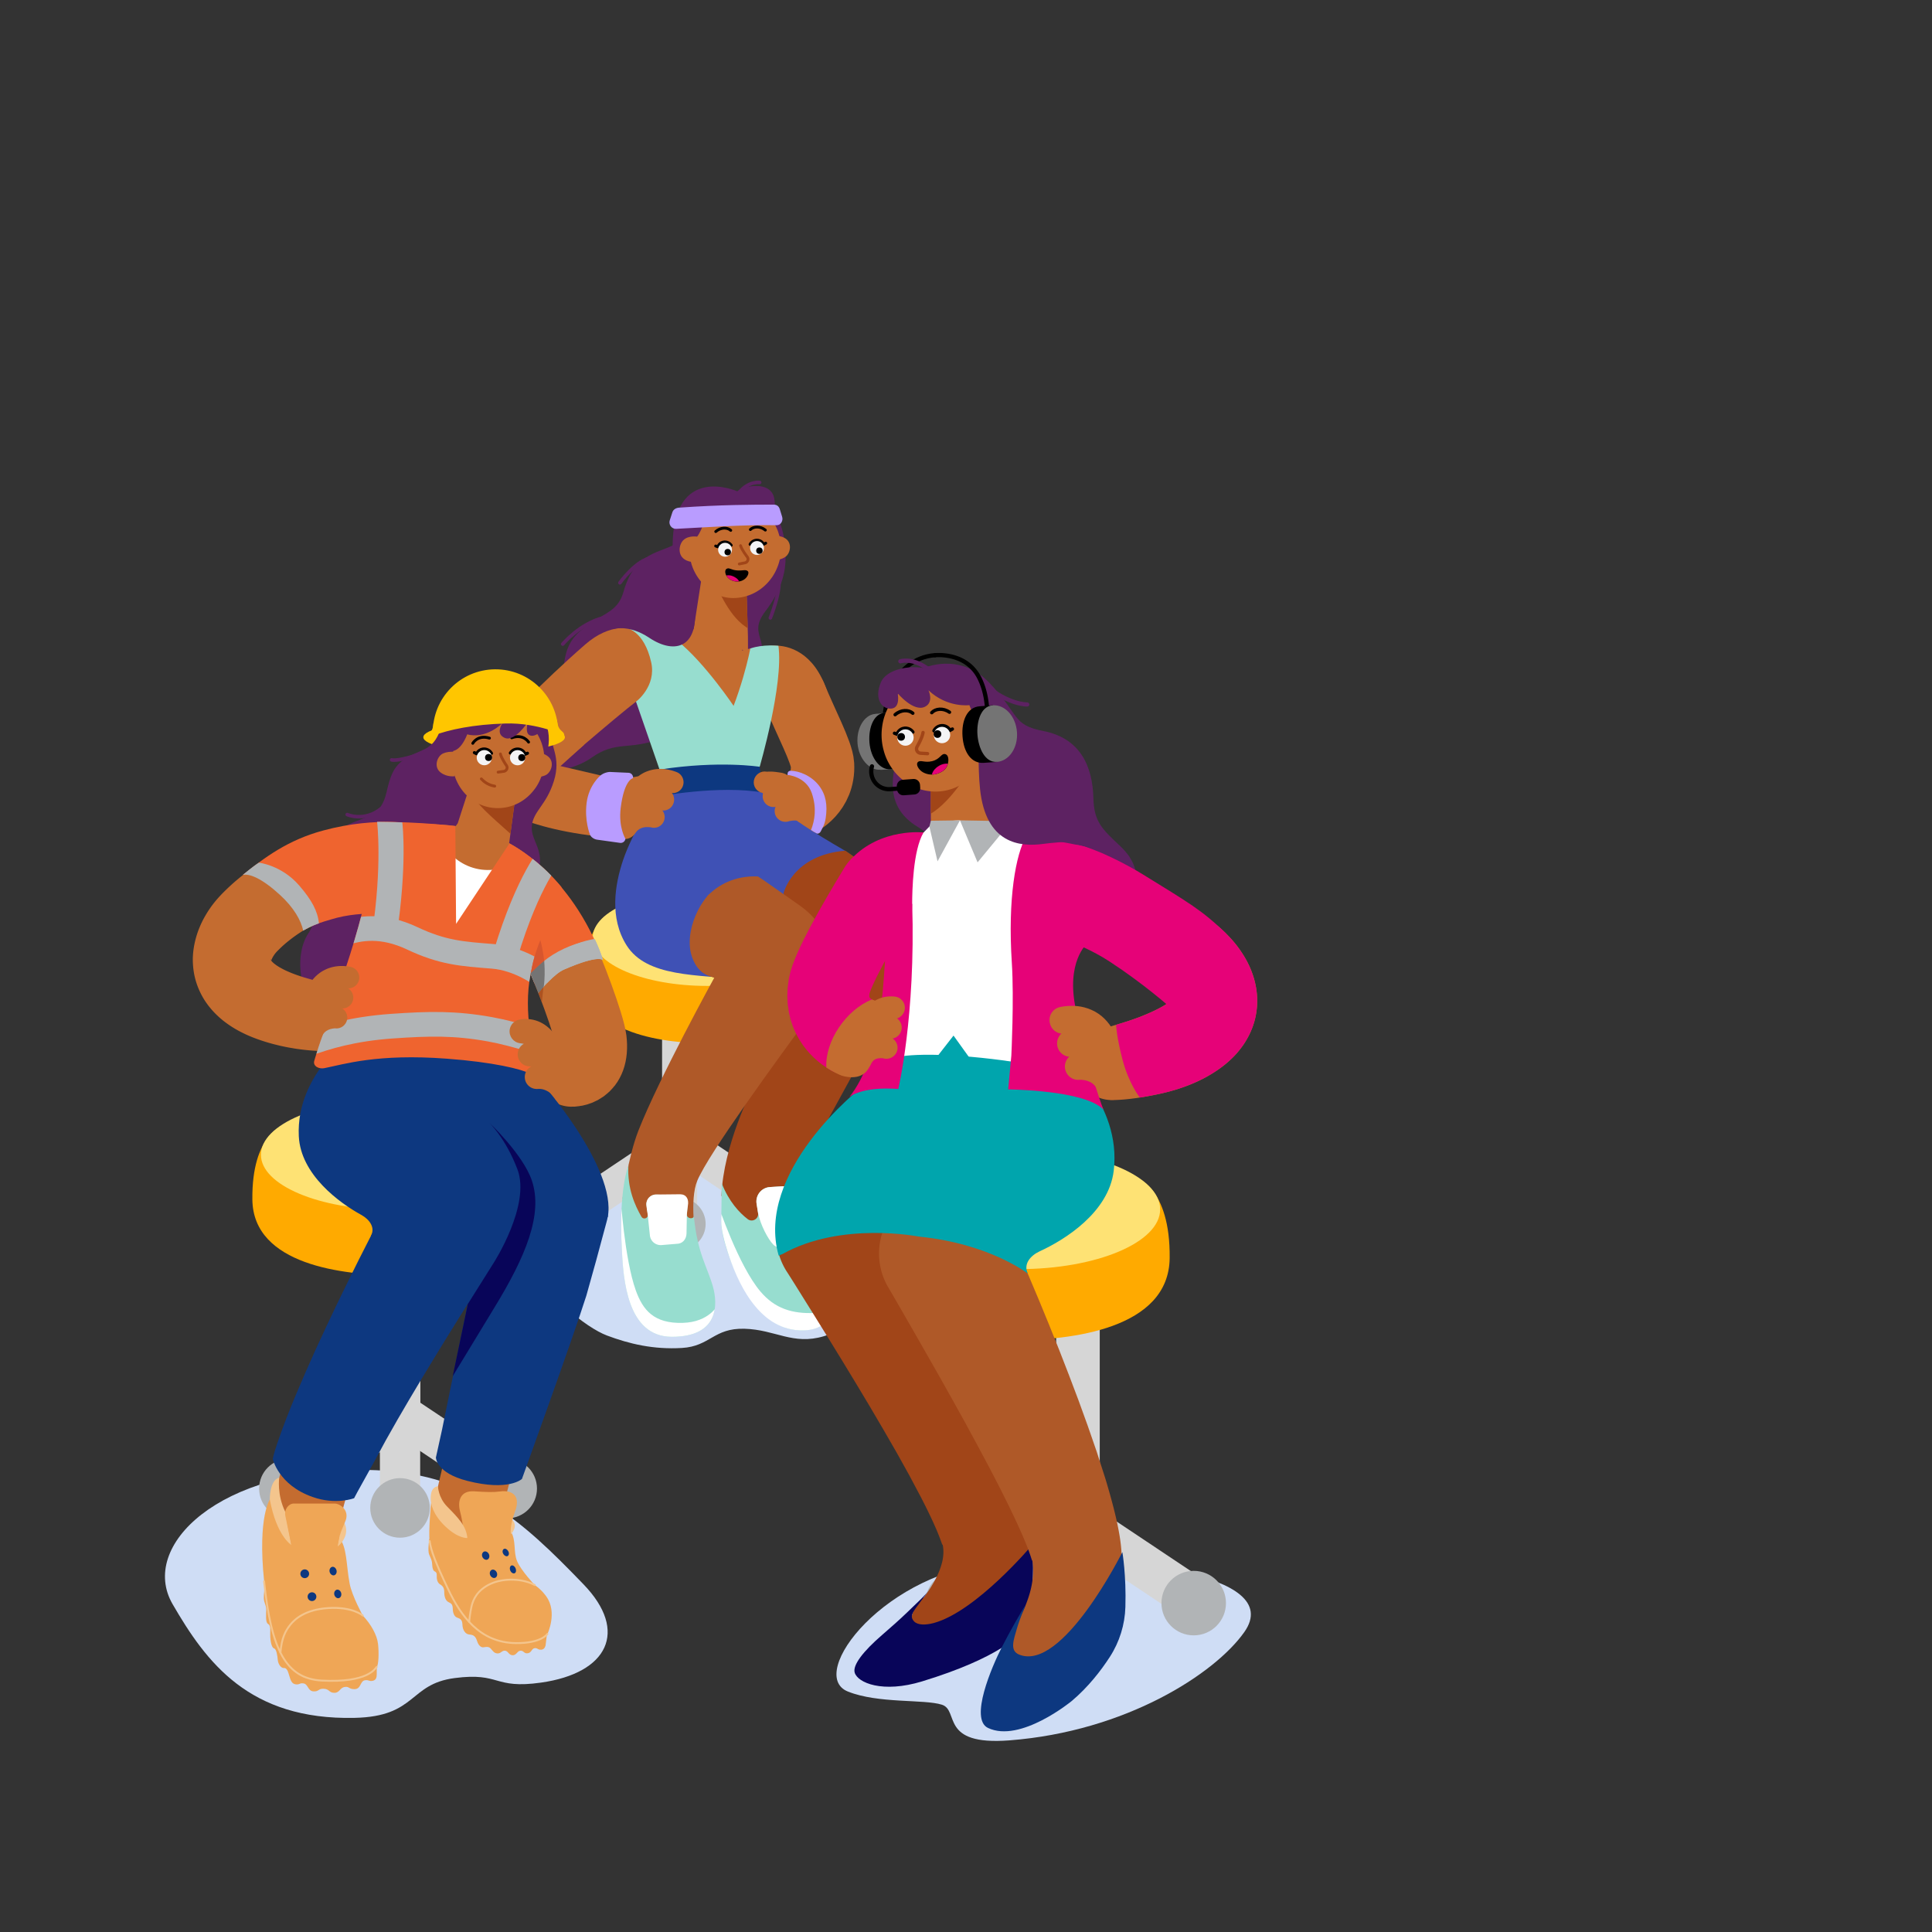 <svg xmlns="http://www.w3.org/2000/svg" xmlns:xlink="http://www.w3.org/1999/xlink" viewBox="0 0 3840 3840"><rect x="0" y="0" width="3840" height="3840" fill="#333333" stroke="none"/><style><![CDATA[.AG{fill:none}.AH{stroke-miterlimit:10}.AI{fill:#c46c30}.AJ{stroke-linecap:round}.AK{stroke-linejoin:round}.AL{fill:#5d2262}.AM{fill:#a14518}.AN{fill:#b1b4b6}.AO{stroke:#5d2262}.AP{fill:#e60278}.AQ{fill:#97ddcf}.AR{stroke:#000}.AS{fill:#0d3880}.AT{stroke:#a14518}.AU{fill:#efa656}.AV{clip-path:url(#M)}.AW{fill:#cfddf5}.AX{stroke:#d6d6d6}.AY{fill:#fee274}.AZ{stroke-width:7.044}.Aa{fill:#f4f4f5}.Ab{fill:#af5928}.Ac{fill:#ef642f}.Ad{fill:#f4c58d}.Ae{fill:#00a5ad}.Af{fill:#080559}.Ag{stroke-width:5.653}.Ah{stroke:#b1b4b6}.Ai{stroke-width:49.008}.Aj{fill:#747474}.Ak{stroke-width:5.635}.Al{stroke-width:3.734}.Am{stroke-width:7.066}.An{stroke-width:8.391}.Ao{stroke-width:6.657}]]></style><path d="M1206 2654.3c45.2 17 92.9 28.2 149.3 24.9s63-39.9 124.4-38.2 96.2 33.2 157.6 14.9 85.4-80.1 51.2-167c-34.5-87.5-65.8-182.1-314.6-173.8s-344.8 92.8-317.3 185.6c21 71.2 109.6 138.6 149.4 153.6z" class="AW"/><g class="AG AH AJ"><path d="M1580.1,1382.8c20.9,51.6,53.4,112.3,54.7,136.9c3.1,57.2-44.5,79.2-44.5,79.2l-16.6,5.9" stroke="#c46c30" stroke-width="126.051"/><g stroke-width="70.116" class="AK AX"><path d="M1183.1 2382.1l167.9-112.2v-629m170.4 741.2l-167.9-112.2"/><path d="M1350.6 2406.7v-142.4"/></g></g><g class="AN"><circle cx="1157.1" cy="2398.9" r="51.9"/><circle cx="1350.6" cy="2432.6" r="51.9"/><circle cx="1537.2" cy="2398.9" r="51.9"/></g><g fill="#fa0"><path d="M1594.3 1812.1s55.7 15.4 54.4 129.8-159.5 132.2-251 132.2v-196.4l196.6-65.6z"/><path d="M1217.7 1812.1s-55.7 15.4-54.4 129.8 159.5 132.2 251 132.2v-196.4l-196.6-65.6z"/></g><ellipse cx="1405.8" cy="1863.5" rx="227.7" ry="96.1" class="AY"/><g class="AM"><path d="M1495.2 2164s-57.8 112.6-61.2 212.7l66.2 129.7 65.8-6.4 6.9-74.6c13.9-66 37.9-130 67.6-190.6l73-133.3-103-126.5-115.3 189z"/><path d="M1701.3 2121.9s90.8-147.3 91.4-266.6c.7-119.3-182.9 30.9-182.9 30.9l23.7 168.7 13 50.3"/></g><path d="M1497.3 988.4s-51.1-20.4-105.4 29.7c-35.4 32.6-17.6 48.3-54.1 65.7-35.5 16.9-77.7 18.9-98.5 92.3-10.4 36.8-33.5 40.5-67.5 63.9-30.8 21.2-47.9 39.7-51.5 88.6-2.6 35.4-30.9 40.1-57.2 59.1-31.8 23-61.7 50.6-54.5 99.5 10.1 67.9 120.7 51.8 166.8 19 49.3-35.1 74-14 137.8-38.1 54.1-20.4 35.5-50.2 59.8-83.4 27.2-37.2 91.7-12.5 125.3-56.1 42.6-55.3-15.9-63.3 22.9-113.6 34.5-44.7 40.4-83 40.2-106.9-.3-29.6-4.4-103.7-64.1-119.7z" class="AL"/><path d="M1472.6 1433.5l-8.3-9.4 11-130.8s32.7-8.6 62.6-10 80.2 13.9 104.8 87.7c4 12-36.4 41.9-36.4 41.9" class="AI"/><path d="M1577.4 1965.2c-33.7-4.4-93.6-17.9-93.6-17.9-99.8-10.2-198.2-5-238.3-68.2-34.6-54.5-23.4-121.2-7.1-169.5 19.2-56.7 59.5-117.2 82.5-150.9 35.6-52 158.7-58.5 183.7-5.3 12.1 25.8 39.2 59.4 175 137.5 0 0 66.1 39 72.6 116.3l-174.8 158z" fill="#3f51b5"/><path d="M1435.7 1269.8l-75.7 3.1-95.8 121.8 56.8 164 183.7-5.3s6.3-35.2 18.1-115-44.4-137.8-44.4-137.8l-42.7-30.8z" class="AQ"/><path d="M1483.9 1177.8l2.7 87.3v.1l.1 34.6-40.8-29.7-74.9 11.5 6.2-21.4 20.3-131z" class="AI"/><defs><path id="A" d="M1484.2 1182.9l2.4 82.2v.1l.1 34.6-41-29.2-74.2 24.7 5.7-35.1 21.5-110.8z"/><path id="B" d="M972.3 3090.4c1.3 4.6-.9 9-4.6 9.7s-8.2-2.4-9.4-7c-1.2-4.5 1.2-8.8 4.8-9.5s7.9 2.3 9.2 6.8z"/></defs><clipPath id="C"><use xlink:href="#A"/></clipPath><path d="M1502.4 1178.3l-13.1 71.9c-39.6-20.8-62.1-80.1-71-97.8l84.1 25.9z" clip-path="url(#C)" class="AM"/><path d="M1534.7 1114.5l-3.9-48.3s14.2-4.7 28.6 3 12.6 26.4 4.3 35.3c-8.4 8.9-29 10-29 10z" class="AI"/><path d="M1429.7,1007.6c7.7-2.9,27-12.6,39.2-28.2c18.4-23.5,41-20.5,41-20.5" class="AG AH AJ AK AO AZ"/><path d="M1547.9 1119.5c-.1.4-.2.8-.4 1.1-.4 1.5-.9 3-1.5 4.4-.2.7-.5 1.4-.8 2-2.5 6.6-5.7 12.8-9.6 18.7-.7 1.1-1.4 2.1-2.2 3.1-1.5 2.1-3 4.1-4.6 6-16.3 19.5-39.8 32.2-66.5 33.7-31.2 1.7-53.6-12.6-71.7-36-3.9-5.1-7.4-10.6-10.3-16.5-1.4-2.7-2.6-5.5-3.7-8.4s-2.1-5.9-2.9-8.9a104.32 104.32 0 0 1-3.5-21.9v-.6c-2.3-53.8 31.9-99.7 83.8-102.5 29-1.6 55.5 10.6 73.7 31.1 7.4 8.3 13.3 18 17.6 28.7 0 .2.1.3.2.5.4 1.1.9 2.2 1.2 3.4 2.3 6.7 4 13.8 4.9 21.1a93.51 93.51 0 0 1 .6 7.6c.5 11.5-1 22.8-4.3 33.4z" class="AI"/><path d="M1396.6 1044.4s39.3 5.6 69.6-26c0 0-14.6 19.1 6.3 24 15.9 3.8 42.1-29.6 42.1-29.6s-11.4 22.9 4.1 24 24.5-21.9 20.2-45.9c-6.6-36.5-60.6-25.4-73.5-14.4 0 0-128.7-57.5-128.5 110.3 0 0 33.7-14.1 48.2-19.3.1.1 8.2-11.2 11.5-23.1z" class="AL"/><path d="M1537.9 1003c-39.5 0-104.9.1-188.2 6-6.1.4-11.5 3.6-13.3 9.2l-5.2 16c-2.7 8.3 3.6 17.3 12.7 16.9 45-2.2 135.5-8.6 199.7-7.2 8.3.2 13.4-9 11-16.6l-4.6-15c-1.9-5.9-5.7-9.3-12.1-9.3z" fill="#b99cff"/><g class="AG AH AJ AK Ak"><path d="M1482.4 1118.1c4.2-1.9 5.8-7.4 2.8-11.3 0 0-10.8-13.7-13.3-22.3m-2.5 36.4l11.4-2.3c.6-.1 1.1-.3 1.6-.5" class="AT"/><path d="M1452.4 1054.1c-6.8-6.1-19.9-6.3-29.8 2.4m68.8-4c6.5-6.4 19.6-7.2 29.8 1.1m-30.4 28.3c1.5-2.9 4-5.4 7.3-6.9 7.5-3.4 16.2-.4 19.6 6.8l4.2-2.2m-68.5 4.2c-1.8-2.7-4.6-4.9-8-6-7.8-2.5-16.2 1.6-18.6 9.1l-4.4-1.7" class="AR"/></g><g class="Aa"><circle cx="1441.1" cy="1092.7" r="13.8"/><circle cx="1504.6" cy="1089.2" r="13.8"/></g><circle cx="1509.4" cy="1094.5" r="6.4"/><circle cx="1446.4" cy="1097.4" r="6.4"/><path d="M1480.5 1150.7c-5.6 4.4-12.3 6.1-20.2 4.7-7.3-1.3-13.8-6-16.9-11.8-2.6-5-3.1-12 2-13.6 5.2-1.7 7.9 3 19.9 3.8 11.5.8 16.3-2.3 20.7 1.2 3.6 2.5.5 11-5.5 15.7z"/><path d="M1460.8 1147.3c-7.1-4.1-13.1-4.5-17.2-3.5 1.9 3.4 7 9.8 16.7 11.5 3 .5 5.8.6 8.6.2-1.1-2.9-3.5-5.5-8.1-8.2z" class="AP"/><g class="AI"><path d="M1286.4 1256.9c-29.8-12.3-74.4-18.6-123.3 24.1-92.5 80.8-155.6 150.3-155.6 150.3s-15.7 86.2 81.5 110.9c0 0 134.9-117.2 177.9-149.8 0 0 28.7-8.3 47.1-21.1"/><path d="M1009.2 1617.3s-67.3-23.9-73.6-65.6c-8.4-56.4 50.9-98 75.4-124 0 0 50.2 49.9 150.5 52.1l-152.3 137.5z"/><path d="M963.7 1591.5s73.4 60.1 255.1 73.5c51.6 3.8 49.7-122.1 49.7-122.1s-33 8.3-69.2-.4l-124.6-29-111 78z"/></g><path d="M1118.5 1280.2s34.1-40.9 80.6-52.2" class="AG AH AJ AK AO AZ"/><path d="M1390.1 1224.1s-11.5 57.7-63.9 47.9l146.4 161.5 18.6-144.7-16 4.4 1.3-30.8-86.4-38.3z" class="AI"/><path d="M1245 1248.4s35.1 4.3 49.3 68c10.7 47.9-30.2 78.3-30.2 78.3l220.1 98.3-24-87s-58.6-87.9-112.9-131.5c0 .1-77.2-28.6-102.3-26.1z" class="AQ"/><path d="M1349.5 1103.9s4.5 9.4 17.1 8.5c-4.5 24.6 8.6 52.6 13.1 85.6 12 88.9-37.4 104.4-89.5 69.5-39.2-26.2-70-17.7-70-17.7l129.3-145.9z" class="AL"/><path d="M1387.9 1067l-1.3 48.4s-13.1 5.2-26.5-4-10.7-28.9-2.1-37.6c11.2-11 29.9-6.8 29.9-6.8z" class="AI"/><path d="M1312 1529.4l-7.1 54.1s126-24 212.1-8l-7.1-51.5c0 .1-79.7-12.8-197.9 5.4z" class="AS"/><path d="M1427.4 1472.6l82.5 51.5s47.7-163.2 37.3-240.5c0 0-30.2-3.6-55.9 5.3 0 0-16.9 92.3-63.9 183.7z" class="AQ"/><path d="M1232.1 1158.4s33.6-47.3 63.8-49.4m235.2 119.2s19.3-47.4 17.1-74.3" class="AG AH AJ AK AO AZ"/><path d="M1557.2 1776s17.2-76.4 122.9-85.2l32.1 22.1 57.8 41.9c57.4 40.1 74.9 108.8 20.8 205.9l-83.4 150.5" class="AM"/><path d="M1500.6 1964.3s-27.7-4.8-87.7-23.1c-59.9-18.3-41.7-113.6-7-160s111 160 111 160l-16.3 23.1z" class="Ab"/><g class="AI"><path d="M1329.5 1575l.2.1h0l-.2-.1h-.5l-1.2-.2-2.6-.3c-1.8-.1-3.6-.1-5.3 0-3.4.2-6.6.8-9.2 1.9a20.17 20.17 0 0 0-3.6 1.8l-2.9 2.2c-1.7 1.6-3.2 3.6-4.6 5.9a26.91 26.91 0 1 1-46.3-27.5c.9-1.5 1.9-2.9 3-4.1l1.6-1.8c5.3-5.9 11.8-11.4 19.1-15.5 3.6-2.1 7.5-3.8 11.4-5.1 3.9-1.4 7.9-2.3 11.8-3 7.9-1.3 15.5-1.3 22.7-.4 3.6.5 7.2 1.1 10.6 2 1.7.4 3.5.9 5.2 1.5l2.7.9 1.4.5 1.9.7c11.1 4.2 16.7 16.7 12.5 27.9-4.1 11.2-16.6 16.8-27.7 12.6z"/><path d="M1310.8 1609.5l.2.1h0l-.2-.1h-.5l-1.2-.2-2.6-.3c-1.8-.1-3.6-.1-5.3 0-3.4.2-6.6.8-9.2 1.9a20.17 20.17 0 0 0-3.6 1.8l-2.9 2.2c-1.7 1.6-3.2 3.6-4.6 5.9a26.91 26.91 0 1 1-46.3-27.5c.9-1.5 1.9-2.9 3-4.1l1.6-1.8c5.3-5.9 11.8-11.4 19.1-15.5 3.6-2.1 7.5-3.8 11.4-5.1 3.9-1.4 7.9-2.3 11.8-3 7.9-1.3 15.5-1.3 22.7-.4 3.6.5 7.2 1.1 10.6 2 1.7.4 3.5.9 5.2 1.5l2.7.9 1.4.5 1.9.7c11.1 4.2 16.7 16.7 12.5 27.9-4.1 11.3-16.6 16.9-27.7 12.6z"/><path d="M1292.9 1644.2l.2.1h0l-.2-.1h-.4c-.3 0-.7-.1-1.1-.1l-2.5-.2c-1.7-.1-3.4-.1-5.1 0-3.3.2-6.4 1-9 2-1.3.5-2.5 1.2-3.7 1.8-1.1.7-2.2 1.5-3.2 2.3-2 1.7-3.7 3.8-5.4 6.3-7.7 11.7-23.3 14.9-35 7.3-11.7-7.7-14.9-23.3-7.3-35 .6-1 1.3-1.8 2-2.7l.9-1.1c5-5.7 10.9-10.9 17.6-15.1 3.4-2.1 6.9-3.9 10.6-5.4 3.6-1.5 7.4-2.6 11.1-3.5 7.5-1.7 15-2.2 22.2-1.7 3.6.2 7.1.7 10.6 1.4 1.8.3 3.5.7 5.3 1.2.9.2 1.8.5 2.7.8l1.4.5 2 .7c11.2 3.8 17.2 16 13.4 27.2s-15.9 17.1-27.1 13.3z"/><path d="M1265.9 1546.6s-12 7.1-15.5 20.1c-1.7 6.4-4.9 12.4-9.4 17.3-4.1 4.5-8.5 11.1-9.7 20.1-1 7.4-3.7 14.5-8.3 20.4-5.8 7.6-11 20.7-2.2 39.6l45.1-117.5zm260.9 17.2c.3-.2.4-.3.5-.4l.3-.3.5-.5 1-.8 1.8-1.6 3.6-2.9c2.4-1.9 5-3.6 7.6-5.2l7.9-4.8c14.7-9 33.9-4.3 42.9 10.4s4.3 33.9-10.4 42.9c-8.1 4.9-17.7 5.7-26.1 3-1.4-.5-3-.9-4.5-1.2-.8-.2-1.5-.3-2.3-.4-.4-.1-.7-.1-1.1-.2-.2 0-.3-.1-.5-.1-.1 0-.1 0-.2-.1 0 0-.1 0 0-.1 0 0-.1 0 .2-.2-10.4 5.9-23.6 2.2-29.4-8.1-5.9-10.3-2.2-23.5 8.2-29.4z"/><path d="M1523.5 1533.7h.6.4.7 1.3l2.4-.1h4.6c3.1.1 6.1.4 9.2.8l9.1 1.3c17.1 2.3 29 18.1 26.7 35.1-2.3 17.1-18.1 29-35.1 26.7-9.4-1.3-17.3-6.8-22.1-14.2-.8-1.3-1.8-2.6-2.8-3.8l-1.5-1.8c-.3-.3-.5-.6-.7-.8-.1-.1-.2-.3-.3-.4 0-.1-.1-.1-.1-.2v-.1c.1 0 0-.1.2 0-11.8-2-19.7-13.1-17.7-24.9 2.2-11.7 13.4-19.6 25.1-17.6z"/><path d="M1553.5 1591.9l3.2-1.4 2.8-1.1 5.7-2c3.9-1.2 7.9-2.3 12.3-3s9.2-1.2 14.8-.9c1.4.1 2.9.3 4.4.5 1.5.3 3.1.5 4.7 1 3.3.9 6.8 2.2 10.3 4.2 11.8 7.4 15.4 22.9 8 34.7s-22.9 15.4-34.7 8c1.7.7 2.2.1 1.3-.2-.7-.4-2.4-.8-4.3-.9-2-.1-4.2 0-6.6.2-1.2.1-2.4.3-3.6.5l-1.8.3-.8.2-.4.1c-.1 0-.3.1-.1 0-11.1 4.2-23.5-1.4-27.7-12.4-4.1-11.2 1.4-23.6 12.5-27.8z"/></g><path d="M1565.1 1540.2s36.9 2.7 48.4 36.2c10.2 30.1 5.8 54.4-1.5 73.3l10.1 6.4c3.1 2 7.5.4 9.8-4.8 2.8-6.1 7.3-11.8 9.3-25.6 3.7-25.1.5-46-13.2-64-15.4-20.2-40.3-29.7-56.8-29.7-2.5 0-4.7 1.4-5.5 3.8l-.6 4.4zm-392.7 118s-11-27.1-6.4-62.7c4.6-35.7 27.5-54.1 27.5-54.1 5.4-4.9 15.4-7.7 20.7-7l35.8 1.6c5.2.7 8.9 5.4 8.2 10.7 0 0-17.4 2-24.5 58.9-4.8 39.1 9.4 61.5 9.4 61.5-.7 5.2-5.4 8.9-10.7 8.2l-45.8-6.4c-5.2-.7-12.4-4.8-14.2-10.7z" fill="#b99cff"/><path d="M1555.6 2357.8l-25.4 1.6c-17.2 1.1-29.5 17.1-26.3 34l2.8 17.5c1.8 11.5-11.4 19.3-20.6 12.2-16.4-12.6-37.3-34.7-51.6-71.2l-.9 74.3c-.3 18.4 4.5 36.9 10 54.4 17.8 56 62.9 160.5 145.3 163.5 81.3 3 71.9-72.9 55.7-105.3-20.1-40.3-50.7-74.8-55.4-109.7-2.3-16.8-3.1-31.5-3.2-43.2-.1-16.3-14-29.2-30.4-28.1z" class="AQ"/><defs><path id="D" d="M1555.6 2357.8l-25.4 1.6c-17.2 1.1-29.5 17.1-26.3 34l3.3 17.3c1.7 8.7-8.3 14.9-15.4 9.6-16.8-12.6-40.8-36.4-56.8-76.9l-1.5 82.9c-.3 18.4 7.1 44.2 12.7 61.7 17.8 56 58.8 152.3 142.6 156.2 81.3 3.7 71.9-72.9 55.7-105.3-20.1-40.3-50.7-74.8-55.4-109.7-2.3-16.8-3.1-31.5-3.2-43.2 0-16.4-13.9-29.3-30.3-28.2z"/></defs><clipPath id="E"><use xlink:href="#D"/></clipPath><g fill="#fff"><path d="M1677.7 2580s-15.3 27.5-56.6 29.6c-47.6 2.3-81.4-9.4-109.5-42.4-43.8-51.3-84.4-172.7-84.4-172.7l-22 49.3 55.9 171 141.9 98.5 146.5-56.5-71.8-76.8z" clip-path="url(#E)"/><path d="M1598.1 2474.9c-2.3-16.8-11.9-77.2-12-88.9-.2-16.4-14.1-29.3-30.5-28.2l-25.4 1.6c-17.2 1.1-29.5 17.1-26.3 34l2.8 17.5c4.6 23 19.4 51.8 30.4 63 12.2 12.5 50.2 7.1 50.2 7.1"/></g><path d="M1419.6 1943.4S1310 2142.6 1269 2246.9c-21.2 54-31.5 135.1-31.5 135.1l53.9 102.3 91.7-20.7s-13.3-78.6 2.9-117.1c23-54.5 152.8-232 238.5-349.2 40.9-55.9 34.3-133.4-15.5-181.6h0c-2.3-2.2-4.7-4.3-7.1-6.4l-3.7-3-.9-.7-.8-.6-1.6-1.2-1.6-1.2-1-.8-2-1.5-4.1-2.9-66.2-46.4-.1-.1-13.5-8.9c-46-2-79 17.3-97.8 36.5-29.9 30.6-61 111.8-12.6 154" class="Ab"/><path d="M1235.9 2483.2c3.2 58.4 10.1 173.7 99.4 173.8 94.3.1 91.5-65.5 81.6-100.1-11.5-40.2-30.3-64.8-37.7-138.5h0c-4 5.8-14.6 2.5-14-4.5l1.4-16.4c.9-11.8-2.7-21.5-14.5-21.7l-47.9-1.5c-11.5-.2-20.5 9.7-19.3 21.1.6 5.5 1.6 11.8 2.8 18.3 1.3 7.6-8.9 11.3-12.8 4.6-12.3-21.3-28.7-56.2-25.8-102.2 0 .1-19.8 47.1-13.2 167.1z" class="AQ"/><defs><path id="F" d="M1235.9 2483.2c3 58.4 10.1 173.7 99.4 173.8 94.3.1 91.5-65.5 81.6-100.1-11.5-40.2-30.3-64.8-37.7-138.5h-.8c-4 5.8-13.9 2.5-13.3-4.5l1.4-16.4c.9-11.8-2.7-21.5-14.5-21.7l-47.9-1.5c-11.5-.2-20.5 9.7-19.3 21.1.6 5.5 1.6 11.8 2.8 18.3 1.3 7.6-8.9 11.3-12.8 4.6-12.3-21.3-31.7-56.7-25.2-104.2.1.1-20.2 43.2-13.7 169.1z"/></defs><clipPath id="G"><use xlink:href="#F"/></clipPath><g fill="#fff"><path d="M1233.3 2376.7s7.7 125.2 30.5 188.4c14.1 38.9 36.1 65.9 93.3 64.2 52.8-1.5 69.1-35.2 69.1-35.2l1 68.9-169.9 39.8-92.3-91.8 40.4-245.2 27.9 10.9z" clip-path="url(#G)"/><path d="M1365.2 2413.8c.5-5.9 1.1-12.5 2-17.4 2.5-13.3-3.3-22.5-15.1-22.7l-47.9.5c-11.5-.2-20.7 9.7-19.5 21.1.6 5.5 1.4 11.8 2.6 18.3l4.6 43.5c1.9 10.3 10.9 17.7 21.4 17.7l31.5-2.6c11.6 0 19.2-8.6 19.7-20.2l.7-38.2z"/></g><path d="M729.6 2921.6c-293.8-5-453.5 151.2-386.6 266.7s151.9 230.7 361.7 226.1c124.2-2.7 107.3-67.1 198.9-79.1s76.6 22.5 171.8 9c132.3-18.7 174.8-101.7 84.4-195.3-124.5-129.1-227-224-430.2-227.4z" class="AW"/><path d="M1096.3 1457.7c-3.5 25.4 19.6 46.2 4.6 94.6-15 48.5-41.5 60-43.9 90-2.3 30 27.7 47.3 11.5 94.6s-115.4-9.2-115.4-9.2l12.7-187 26.5-88.9" class="AL"/><ellipse cx="982.1" cy="1465.3" rx="140.7" ry="28.8" fill="#ffc600"/><path d="M1003.6 1381.6s-40.3-29.7-88.1 2.6-26.5 85.7-75.3 106.6-60 30.9-71.7 82.8-39.8 46.7-81.5 67.9-63.6 40.2-71.1 92.3 26.5 76.2-3.4 121.9c-29.9 45.6-15.5 135.9 28.7 149.8 69.2 21.7 97.2-11.5 128.6-61.3s74.9-39.8 103.8-57.2 37.9-34 50.9-80.3c12.9-46.2-12.7-72.2 7.4-82.9 20.2-10.6 62.8-45.9 62.4-100.3-.3-40.2 37.9-45.9 55.4-64.7 65.6-70.1 33.2-125 33.2-125s-10.2-47-79.3-52.2z" class="AL"/><path d="M725.3 1803.6h.4 0-.1l-.4.1-1.2.2-2.9.5-6.5 1.3c-4.4.9-9.1 2-13.7 3.1-9.2 2.3-18.5 5-27.7 8.1-9.1 3.1-18.2 6.5-27 10.2-8.8 3.8-17.4 7.9-25.7 12.3a296.47 296.47 0 0 0-46.4 30.3c-7.1 5.6-13.8 11.6-20.1 17.9l-2.4 2.4-.7.7-.6.6c-.8.8-1.6 1.8-2.4 2.7-1.6 1.9-3 3.9-4.2 5.8s-2.2 3.7-2.9 5.2-1.1 2.7-1.3 3.4-.3.9-.4.7-.3-.8-.5-1.4c-.3-.6-.7-1-.8-1s-.1.5.5 1.5a25.06 25.06 0 0 0 3.2 3.9c1.6 1.6 3.7 3.4 6.2 5.2 5 3.8 11.8 7.6 19.4 11.3 7.7 3.6 16.3 7.1 25.4 10.2l6.9 2.3c2.3.8 4.7 1.5 7.1 2.2l7.3 2.1 7.4 2.1 30.6 8 1.5.4c36.2 9.3 57.9 46.2 48.6 82.4-8.1 31.5-37.2 52-68.4 50.6-13-.6-26.1-1.8-39.3-3.6-3.3-.4-6.6-.9-10-1.5l-10-1.7c-3.4-.6-6.7-1.3-10.1-2s-6.8-1.4-10.2-2.3c-13.7-3.2-27.6-7.2-41.8-12.3l-5.4-2-2.7-1-2.7-1.1-5.4-2.2-5.5-2.4c-7.3-3.4-14.8-7.1-22.3-11.5s-15.1-9.4-22.7-15.3-15.1-12.7-22.4-20.7c-7.2-8-14.1-17-20-27.3a152.93 152.93 0 0 1-14.2-33.7c-3.4-12-5.1-24.4-5.5-36.4-.4-12.1.9-23.7 3-34.6 2.2-10.9 5.2-21.1 8.9-30.5 3.7-9.5 8-18.3 12.8-26.6s10-16.1 15.7-23.5c2.9-3.7 5.8-7.3 9-10.9l2.4-2.7 2.4-2.6 3.8-4c10.3-10.5 21.1-20.5 32.3-29.8s22.9-18 34.9-25.9c12-8 24.3-15.3 36.8-22.1 12.5-6.7 25.3-12.8 38.2-18.4 12.9-5.5 26-10.5 39.3-14.9s26.7-8.2 40.5-11.5c6.9-1.6 13.8-3.1 21-4.5 3.6-.7 7.2-1.3 11-1.9l5.8-.9 3.1-.4 1.8-.2 2.5-.3c43.6-4.6 82.7 26.9 87.4 70.6 4.6 43.5-27 82.6-70.6 87.3z" class="AI"/><path d="M830.4 1639.2s-77.9-18.2-188.1 11.5c-70.6 19-116.4 53.8-159.8 88.3 16.4-8.4 49.4-3.7 82.3 28.9 29.1 28.7 40.6 80.4 40.6 80.4 23.7-13.1 30.7-14.1 51.6-20.6 68.2-21.3 139.5-7.5 139.5-7.5l103.6-166.5-69.7-14.5z" class="Ac"/><path d="M602.7 1849.8c-4.5-20.5-18.4-45.5-46-70.9-36.1-33.2-61.2-43.1-74.2-39.9 0 0 19.9-16.8 32-24.4 0 0 45.2 4.9 80.1 45.3 24.9 28.8 36.9 50.9 39.3 75.5 0-.1-16.2 5.2-31.2 14.4z" class="AN"/><g class="AG AH AJ"><path d="M1105.3,1876c27.3,56.4,65.9,162.8,69.2,190.4c7.7,64.1-38.1,62.3-38.1,62.3" stroke="#c46c30" stroke-width="142"/><g stroke-width="80.055" class="AK AX"><path d="M603.8 2939.4l191.7-128.1v-383M990 2939.4l-191.7-128.1"/><path d="M795.1 2967.5v-162.6"/></g></g><g class="AN"><circle cx="574.2" cy="2958.6" r="59.2"/><circle cx="795.1" cy="2997.1" r="59.2"/><circle cx="1008.1" cy="2958.6" r="59.2"/></g><g fill="#fa0"><path d="M992.2 2236.5s63.4 17.5 62 147.7-181.5 150.4-285.6 150.4v-223.5l223.6-74.6z"/><path d="M563.6 2236.5s-63.4 17.5-62 147.7 181.5 150.4 285.6 150.4v-223.5l-223.6-74.6z"/></g><ellipse cx="777.7" cy="2295.1" rx="259.1" ry="109.4" class="AY"/><path d="M888.9 2875.5L861 2995l74.9 82.1 51.9-36.9 40.6-152.8zm-212.8 146.9s10.9-57.7 38.6-116.9l-149.5 2.5s-20.1 36.7-25.6 135.2 136.5-20.8 136.5-20.8z" class="AI"/><g class="AU"><path d="M853.3 3058.4s-2.8 17.4-1.3 27.6c1 6.8 6.6 12.2 7 23.4.3 8.9 2.5 12.9 5.1 13.9 2.3 1 4.4 3 4 8.8-.5 5.8 1.2 13.5 6.1 16.6 4.1 2.6 8.9 5.7 8.8 15.7-.1 9.4 2.7 15.9 6.8 18.9 4.6 3.4 9.9 2.6 10.1 14.1.1 8.3 2.9 15 7.7 17.3 4.7 2.3 11.2 2.4 11.5 14.1s6.3 19.3 13.6 19.9c7.2.6 12.2 2.3 15.5 12.9 3.1 9.8 8.2 12.4 11.4 12.6s10.6-3.2 15.6 2.3c4.9 5.5 7 9.5 13.7 9.8s8.5-6 14.9-5.4c6.4.5 6.9 8.4 14.7 9 7.8.5 9.4-8.2 15.3-8.9 7-.9 7.2 5.4 13.9 5.1 9.3-.5 8.4-9.3 14.7-10.2s5.9 3.4 13.4 3c7.3-.4 8.6-8.7 8.6-8.7l2.5-21-233.6-190.8z"/><path d="M856.8 2986.9s-5.5 57.1-2.9 76.1 12.2 44.1 37.2 96.5 62.6 105.6 134 106.4c51.2.6 63-18.3 63-18.3s20.5-42.7-2.2-74.4c0 0-8.5-12.9-23-22.7 0 0-27.6-29.2-35.2-47.7s-1.5-40.2-12-58.4l-100.8-4.1-58.1-53.4z"/></g><g class="AS"><use xlink:href="#B"/><use xlink:href="#B" x="15.5" y="36.2"/><path d="M1011.2 3085.5c1.1 4-.7 7.5-3.8 7.7-3.2.2-7.3-3.3-8.3-7.7-.9-4.3 1.5-7.5 4.7-7.3 2.9.2 6.3 3.4 7.4 7.3zm13.2 30.8c2 3.9 1.6 8.6-.9 10.3-2.6 1.8-7-.1-9.1-4.6-2-4.3-.9-9 1.8-10.3 2.5-1.2 6.2.7 8.2 4.6z"/></g><path d="M1015.4 3049.4s15.5-15.1 2.9-28.6l-7.8 16 4.9 12.6z" class="Ad"/><path d="M922.3 3054.4s-1.5-26.2-7.7-49.5 1.7-42.4 27.5-40.8 38.3 2.2 52.5.2c18.8-2.6 42.1 4.6 29.1 39.9-11.6 31.3-8.2 45.2-8.2 45.2s-27.2 33.8-93.2 5z" class="AU"/><path d="M928.9 3056.9s-17.9 1.9-44.4-23.6c-23.2-22.4-29.3-43.7-28.5-57.6s5.1-20 14.5-21.8c0 0 .2 22.3 18.6 40.9 21.2 21.5 37.7 38.2 39.8 62.1z" class="Ad"/><g stroke="#f4c58d" class="AG AH AJ Al"><path d="M1062.9 3150.4c-23.2-12.8-60.7-14.7-87.6-2.5-26.8 12.3-35.1 31.6-38.2 45.2s-4.6 30.5-4.6 30.5"/><path d="M853.9 3062.9c2.5 18.9 12.2 44.1 37.2 96.5s62.6 105.6 134 106.4c51.2.6 63-18.3 63-18.3"/></g><g class="AU"><path d="M748.8 3313v14.5c0 5.9-1 11.7-7.8 13.2-7.7 1.7-7.6-2.4-15.9-1-9.7 1.7-7.2 17.6-20.6 17.6-11.7 0-9.8-5.6-19-4.4-10.3 1.4-9.9 11.7-21 11.7s-9.2-7.8-21.8-8.1c-10.4-.2-8.9 6.1-20 5.2s-10-14.4-19.5-15.8c-8.1-1.2-6.8 2.6-14.9 1.9s-10.5-7.3-13.5-17.6c-2.2-7.5-4.5-15.7-10.9-14.9-4.6.6-11-7.1-11.8-16s-2.5-21.4-7.4-23c-6.6-2.2-8-22.5-7.6-30.8s.3-15.4-4.5-18c-5.2-2.8-3.6-19-3.4-27.2.3-9.8-4.4-13.8-4.8-23.4s2.1-18.3.8-31"/><path d="M537.4 2978.2s-26 34.7-12.4 164.8c14.2 136.5 43.6 193.5 114.9 197.3 90.2 4.7 105.5-23.2 109-27.2s4.5-27.3 2.5-45.4c-2-18.2-14.1-39.4-30.3-56.6 0 0-21.4-38.9-26.1-63.3-7.3-38.1-4.7-73-21.4-92.2l-78.7 3.8-57.5-81.2z"/></g><path d="M579 3070.6s-29-16.8-42.8-90.4c0 0-.4-38.8 18.8-43.2 0 0-5 33.5 12 67.9l12 65.7zm92.3 3s28.7-21.2 11-51.2c0 0-3.5 10.6-6.7 25.6s-4.3 25.6-4.3 25.6z" class="Ad"/><g class="AS"><circle cx="605.7" cy="3128" r="8.7"/><circle cx="620.1" cy="3173.5" r="8.7"/><path d="M669.1 3122.5c.5 4.8-2.6 8.7-6.3 8.7s-7.6-3.9-7.9-8.7c-.3-4.7 2.9-8.4 6.5-8.4s7.2 3.7 7.7 8.4zm9.3 45.4c.5 4.8-2.6 8.7-6.3 8.7s-7.6-3.9-7.9-8.7c-.3-4.7 2.9-8.4 6.5-8.4 3.7 0 7.3 3.7 7.7 8.4z"/></g><g stroke="#f4c58d" class="AG AH AJ Al"><path d="M721 3211s-20.2-18.1-69.2-14.8c-45.6 3-66.1 22.3-74.8 33.1-9.1 11.4-17.2 25.5-19.6 55.3"/><path d="M524.9,3143c14.2,136.5,43.6,193.5,114.9,197.3c90.2,4.7,105.5-23.2,109-27.2"/></g><path d="M592.3 3088.6c-6.8-3.9-11.5-10.4-13.3-18l-11.7-57c-3.2-13.6 6.5-25.2 16.7-25.2h80.9c11.2 0 29.8 13.3 22 33.9-5.7 14.9-10.3 21.1-14.4 42.1-3.3 16.9-16 29.6-40.3 33.2-16.2 2.1-30.6-3.7-39.9-9z" class="AU"/><g class="AS"><path d="M866.4 2896.9l12.1-54.9 33.9-166 9.5-46.2 9.6-46.2 35.7-185.1.1-.3c13.7-64.4 77.1-105.4 141.4-91.7 64.4 13.7 102.9 95.2 99.2 112.1-.9 4-1.1 6.2-2.3 10l-20.7 76.8-19.5 69.8c-25.7 81.6-128 364.3-128 364.3s-25.9 24.9-108.4 3.9c-62.7-15.9-62.6-46.5-62.6-46.5z"/><path d="M542.1 2899.5c2.9-12.7 6.2-22.3 9-30.7 5.7-17 11.7-33.2 17.9-49.2 6.1-16 12.5-31.6 19-47.1l19.7-46 20.2-45.3 20.8-44.8 21.1-44.5 21.5-44.1 21.8-43.9 22.2-43.7 22.6-43.5 11.5-21.7 5.8-10.9 6-11.1c32.1-59.4 106.4-81.6 165.8-49.4 59.4 32.1 81.6 106.4 49.4 165.8-2.1 3.8-4.3 7.5-6.7 10.9l-.2.2-6.5 9.5-6.7 9.8-13.3 19.6-25.7 40-25.3 40.4-25.1 40.4-24.8 40.5-24.6 40.6-24.2 40.6-23.7 40.6-23 40.6-21.9 40.4c-7.1 13.4-38.2 68.2-40.9 74.3 0 0-36 14-82.4-2.4-68.3-23.8-79.3-75.9-79.3-75.9z"/><path d="M1207.9 2419.2c19-97-134.4-275.6-155-291.9s-42-59.1-42-59.1l-307.4-12.8s-115.6 77.9-109.6 202.9c3.7 76.5 80.5 132.4 124 156.3 16.4 9 28.8 25.4 19 42.4h0s73.6-49.7 203.8-53.1c0 0 151.2-49.4 254 18.3l13.2-3z"/></g><path d="M857.7 2088.2l46-55.2 33 49.3z" class="Ae"/><path d="M929.8 2591.9l51.4-81.8s74.1-115 47.3-185.8c-23.7-62.7-57-93.9-57-93.9s67.5 63.4 85.4 115.4c23.2 67.7-12.5 152.2-74.4 253.4l-82.7 136.1 30-143.4z" class="Af"/><path d="M778.4 1510.3s13.9 4.9 70.1-16.7" class="AG AH AJ AK AO Am"/><path d="M768.4 1869.8s-19.4-85.1 32.1-169.2c21.4-34.9 66.6-54.7 104.3-57.5 31.7-2.3 75.2 11.3 75.2 11.3s16.2 23.9 29.6 30.9c86.5 44.9 62 105.7 30.4 166.4-41.3 79.2-101.7 87.6-101.7 87.6l-169.9-69.5z" fill="#fff"/><path d="M1023.7 1588.8l-11.9 88.3v.1l-2.2 8.1-38.8-11.3-66-30.8 5-6.9 23.1-71.4z" class="AI"/><defs><path id="H" d="M1023.7 1588.8l-11.9 88.3v.1l-2.2 8.1-37.3-31.7-67.5-10.2 5-7.1 19.5-60.3z"/></defs><clipPath id="I"><use xlink:href="#H"/></clipPath><path d="M1029.6 1591.7l-5.7 73.9c-30.1-27.7-73.6-63-80.6-80.5l86.3 6.6z" clip-path="url(#I)" class="AM"/><path d="M764.7 1909.5l7.3-24.6c2.3-7.6 11-11.2 18-7.4 28.7 15.9 100 50.2 179.4 49.4 8.1-.1 14.1 7.4 12.3 15.2l-5.3 23.1c-1.2 5.2-5.5 9-10.8 9.6-25.1 2.7-100.5 4.5-195.2-51.1-4.9-2.8-7.3-8.7-5.7-14.2z" class="Af"/><path d="M907.9 1973.6h0c-11.6-3.5-17-18.3-12.1-32.9h0c4.9-14.6 18.4-23.6 30-20h0c11.6 3.5 17 18.3 12.1 32.9h0c-4.9 14.5-18.4 23.6-30 20z" stroke="#ffc600" stroke-width="11.305" class="AG AH"/><g class="AI"><path d="M907.3 1494.3l-3.7 48.5s-14.9 2.4-27.8-7.4c-13-9.9-8.3-28.2 1.3-35.7 9.7-7.5 30.2-5.4 30.2-5.4zm150 49.9l3.7-48.5s14.9-2.4 27.8 7.4c13 9.9 8.3 28.2-1.3 35.7s-30.2 5.4-30.2 5.4z"/><path d="M1077.4 1539.6c-.1.4-.2.7-.4 1.1-.4 1.4-1 2.9-1.6 4.3-.2.7-.5 1.3-.8 2-2.5 6.5-5.8 12.5-9.6 18.2-.7 1-1.4 2-2.2 3-1.5 2-3 3.9-4.6 5.8-16.1 18.9-39.2 31.1-65.2 32.1-30.4 1.3-57.8-13.1-75-36.3a94.78 94.78 0 0 1-9.7-16.3c-1.3-2.7-2.5-5.4-3.5-8.3-1-2.8-1.9-5.8-2.7-8.7-1.8-6.9-2.8-14.1-3.1-21.5v-.6c-1.4-52.8 38.3-97.3 88.8-99.4 28.2-1.2 53.8 11.1 71.2 31.5 7.1 8.3 12.7 17.8 16.7 28.3 0 .2.1.3.2.5.4 1.1.8 2.2 1.1 3.3a93.73 93.73 0 0 1 4.4 20.8l.5 7.4c.4 11.4-1.2 22.5-4.5 32.8z"/></g><g class="AG AH AJ AK"><path d="M1003.2 1532.6c4.3-1.7 6.2-7.1 3.4-11.1 0 0-10.1-14.3-12-23m-4.6 36.2l11.5-1.6c.6-.1 1.1-.2 1.7-.4" class="AT Ag"/><g class="AR"><path d="M1050.6 1475s-10.2-17-33.6-8.6m-77.3 11s9.3-17.5 33.1-10.3" class="Ag"/><path d="M1014.4 1496.7c1.9-3.1 4.9-5.6 8.6-6.9 8.5-3 17.8 1.1 20.7 9.3l4.7-2m-71.5.2c-1.7-3.2-4.6-5.8-8.2-7.3-8.3-3.5-17.8.2-21.2 8.2l-4.6-2.3" stroke-width="6.179"/></g></g><g class="Aa"><circle cx="962.6" cy="1505.9" r="15.1"/><circle cx="1028.7" cy="1506" r="15.1"/></g><circle cx="1037.1" cy="1505.8" r="7"/><circle cx="971.1" cy="1505.6" r="7"/><path d="M896.1 1493.8c-.4-2.2 17.3 4.5 32.6-34.3 0 0 33 12 70.1-22.3 0 0-15.3 21.2 4.6 29.5s45.9-31.7 45.9-31.7-8.2 26.2 7.3 27.4c15.6 1.3 43.2-29.2 24.5-60-20.1-33.2-76.3-20.1-89.4-9.3.1.1-91.9-32-95.6 100.7z" class="AL"/><path d="M1103.6 1923.8c-17.1 9.4-17 21.3-35.3 14.5l-12.8-16.1s-16.9-13.6-37.1-23.9c0 0-1.3 2.8-4.2 7.3-35.7 54.9-36.7 123.2-1.2 178.2.5.7 2 4.1 2.4 4.8 0 0-63.2 10.9-160.6-1s-179.3-36.3-179.3-36.3 14.8-62.7 34-111.1c10.7-26.9 18.7-54.8 23.5-83.4l7.3-44.3s-11.2-39.9-41.5-24.5c0 0-67.2-167 167.8-149.5l145.7 38.2s120.9 55.3 186.4 232.1c.2.1-7.7-33-95.1 15z" class="Ac"/><path d="M1025 1712.7l-157.5-45.1 5.5 244.5z" fill="#fff"/><path d="M866.8 1638.6l5.7 18.7c19.8 64.7 96.1 92.3 152.7 55.3l19.1-13.9-.6-2.1c-50.6-38.9-113.4-56.1-177.2-58h.3z" class="AI"/><path d="M1012.6 1676.4l-106.1 159.9-1.5-194.4s-66.8-8.5-153.3-8.4c0 0-6.7 109.3-55.6 262.7-42.2 132.4-61.8 178-71.5 212.3-3 10.5 9.2 16.7 19.9 14.6 39.4-7.8 105.3-29.2 243.2-18.9 93.2 6.9 147.7 20.5 167 30 8.1 4 16.4 10.1 13.5-4.8-6.7-35.4-29.2-115.4-13.5-194.3 21.1-105.9 61.6-171.4 61.6-171.4s-39.3-51.2-103.7-87.3z" class="Ac"/><defs><path id="J" d="M1012.6 1676.4l-106.1 159.9-1.5-194.4s-66.8-6.6-150.1-8.4c0 0-10 109.4-58.9 262.8-42 131.7-57.3 164.4-67.2 198.6-5.8 20.2 5.3 13.8 17.4 18 32.9 11.5 111.6 45.4 219.8 53.1 93.3 6.6 162.2 2.2 199.4-1.7 15.1-1.6 10.9-25.3 8.1-40.3-8.6-46.2-34.5-110-18.8-188.9 21.1-105.9 61.6-171.8 61.6-171.8s-39.1-51.1-103.7-86.9z"/></defs><clipPath id="K"><use xlink:href="#J"/></clipPath><path d="M1076.4 1938.4s-44-33.5-97.1-37.6c-61.2-4.8-99.5-7.3-159.7-35.7-59.3-28-104.9-21.4-140.9-8.3m412.2 220.9s-64.5-22.5-116.9-31.9c-69.7-12.6-121-11.4-195.3-6.2-76.7 5.4-130.9 21.4-171.5 36.7m488.4-378.9s-45.3 49.2-90.7 199.2" clip-path="url(#K)" class="AG AH Ah Ai"/><g fill="#ffc600"><path d="M860.4 1456c-.7-68.7 54.5-125 123.2-125.7s125 54.5 125.7 123.2c0 0-31.8-18-108.7-17.9-76.9-.1-140.2 20.4-140.2 20.4z"/><path d="M1108.4 1439.6l-2-9.7c-124-36.1-244.5 6-244.5 6-.4 1.5-.7 3.5-.9 5.7-.8 8.1-5 15.5-11.7 20.1-.6.4-.9.7-.9.7l12-.1c31.8-12.1 80.8-22.5 144.5-24.3 63.7-1.9 116.5 23.9 116.5 23.9s.9-4.3-4.3-8.2c-4.5-3.6-7.6-8.6-8.7-14.1z"/></g><defs><path id="L" d="M1120.7 1927.2c-17.9 7.8-43.7 37.1-50.3 47.2l-17.4-42.8s-14.2-23-34.4-33.3c0 0-1.3 2.8-4.2 7.3-35.7 54.9-36.7 123.2-1.2 178.2.5.7 2 4.1 2.4 4.8 0 0-63.2 10.9-160.6-1s-179.3-36.3-179.3-36.3 14.8-62.7 34-111.1c10.7-26.9 18.7-54.8 23.5-83.4l7.3-44.3s19.5-58.3-10.8-42.9c0 0-97.9-148.7 137.1-131.1l180 62.2s111.3 80.6 152 208.1c.1.1-5.5-13.3-78.1 18.4z"/></defs><clipPath id="M"><use xlink:href="#L"/></clipPath><path d="M1230 1893.6s-46.2-7-87.4 9.3c-31.9 12.7-50 28.4-63.2 42.1" class="AG AH AV Ah Ai"/><path d="M1084.3 1944.6s-.9-41.9-10.3-76.3c0 0-21.2 51-18.6 77.7s28.9-1.4 28.9-1.4z" fill="#d8562e" class="AV"/><path d="M1247.5 1887.1s-51.7-4.5-92.9 11.8c-31.9 12.7-67.8 33.4-83.9 59.6" class="AG AH AV Ah Ai"/><path d="M1081.6 1909.8s4.8 47.1-6.9 75.6l-20.1-49.6.4-1.9c3.5-3.2 17.6-17 26.6-24.1z" class="AV Aj"/><path d="M690.1 1619s33.9 15.3 67.8-12" class="AG AH AJ AK AO Am"/><path d="M787.8 1863.4l-48.4-7.4c20.7-135.6 10.2-221.7 10.1-222.6l26.6.4c16 .3 23.5.8 23.5.8.5 3.9 10.2 85.3-11.8 228.8z" class="AN"/><g class="AI"><path d="M1032.4 2026.5c5.7-1.1 11.9-1.5 18.2-1s12.9 2 19 4.4c6.2 2.4 11.9 5.8 16.9 9.7s9.4 8.2 13.2 12.7l2.3 2.6c10.8 12.6 9.3 31.6-3.3 42.5-12.6 10.8-31.6 9.3-42.5-3.3-1.9-2.3-3.5-4.9-4.7-7.5-.8-1.9-1.7-3.6-2.5-5-.9-1.4-1.7-2.5-2.7-3.5s-2.1-1.9-3.6-2.6-3.3-1.2-5.4-1.5l-3.7-.5c-13.1-1.7-22.3-13.6-20.6-26.7 1.4-10.4 9.5-18.5 19.4-20.3z"/><path d="M1046.9 2072.5c6-1.5 12.4-2.4 19.2-2.3a65.41 65.41 0 0 1 20.6 3.7c6.7 2.4 13.2 5.8 18.6 10 5.5 4.1 10.2 8.8 14.3 13.7l1.9 2.3c10.7 12.6 9.2 31.6-3.5 42.3s-31.6 9.2-42.3-3.5c-1.8-2.1-3.2-4.4-4.3-6.8-.9-2-1.9-3.8-2.8-5.2-.9-1.5-1.9-2.5-2.9-3.5-1.1-1-2.4-1.8-4.1-2.5-1.7-.6-3.9-1-6.3-1.1l-3.2-.1c-13.2-.4-23.5-11.4-23.1-24.6.2-10.9 7.8-19.9 17.9-22.4z"/><path d="M1060.8 2117.9c9.1-2.3 17.7-2.5 25.9-1.7 8.2.9 15.9 2.9 23.4 5.9 7.4 3 14.4 6.9 20.9 11.8a92.84 92.84 0 0 1 17.3 17l.8 1c9.6 12.2 7.5 29.8-4.7 39.3s-29.8 7.5-39.3-4.7c-.8-1-1.6-2.2-2.2-3.2-1.7-2.8-3.6-5.5-6-7.9s-5.1-4.5-8.1-6.2-6.2-3.1-9.3-3.9-6.1-1.1-8.2-1l-3.8.1c-13 .4-24-9.8-24.4-22.8-.5-11.3 7.1-21 17.7-23.7z"/><path d="M1090.8 2069s11.7 7.6 14.7 20.7c1.5 6.5 4.3 12.6 8.7 17.7 4 4.6 8 11.5 8.8 20.5.7 7.5 3.1 14.6 7.4 20.8 5.5 7.9 10.2 21.1.5 39.6l-40.1-119.3z"/></g><path d="M1080.1 1962l-3.1 30.1-6.7-17.6c.1-.1 4.7-6.7 9.8-12.5z" opacity=".67" class="AM"/><g class="AI"><path d="M688.5 1964.1h.2 0-.2l-.4.1-1.2.1c-.8 0-1.7.1-2.6.2-1.7.2-3.5.5-5.1 1-3.3.9-6.1 2.2-8.4 3.7l-3.1 2.5c-.9.9-1.7 1.9-2.4 2.9-1.4 2.1-2.6 4.5-3.6 7.4-4.8 14.1-20.1 21.6-34.1 16.8-14.1-4.8-21.6-20.1-16.8-34.1.5-1.6 1.2-3.1 2-4.5l1.1-1.9c3.9-6.9 9-13.6 15.2-19.3 3.1-2.8 6.5-5.4 10-7.7a83.14 83.14 0 0 1 11.1-5.7c7.6-3.1 15.3-4.8 22.9-5.4 3.8-.3 7.5-.3 11.2-.1 1.9.1 3.7.3 5.6.5.9.1 1.9.2 2.9.4l1.5.3 2.1.4c11.7 2.2 19.5 13.4 17.3 25.2-2.2 11.6-13.5 19.4-25.2 17.2z"/><path d="M676.6 2004h.2 0-.2l-.4.1-1.2.1c-.8 0-1.7.1-2.6.2-1.7.2-3.5.5-5.1 1-3.3.9-6.1 2.2-8.4 3.7l-3.1 2.5c-.9.9-1.7 1.9-2.4 2.9-1.4 2.1-2.6 4.5-3.6 7.4-4.8 14.1-20.1 21.6-34.1 16.8-14.1-4.8-21.6-20.1-16.8-34.1.5-1.6 1.2-3.1 2-4.5l1.1-1.9c3.9-6.9 9-13.6 15.2-19.3 3.1-2.8 6.5-5.4 10-7.7a83.14 83.14 0 0 1 11.1-5.7c7.6-3.1 15.3-4.8 22.9-5.4 3.8-.3 7.5-.3 11.2-.1 1.9.1 3.7.3 5.6.5.9.1 1.9.2 2.9.4l1.5.3 2.1.4c11.7 2.2 19.5 13.4 17.3 25.2-2.2 11.6-13.4 19.4-25.2 17.2z"/><path d="M665.6 2043.9h.2 0-.1-.4l-1.1.1c-.8.1-1.6.1-2.4.3-1.7.2-3.3.6-4.9 1-3.2.9-5.9 2.3-8.3 3.8-2.3 1.6-4.3 3.5-5.9 5.7-1.6 2.3-3 4.9-4.2 7.9-5 13-19.7 19.5-32.7 14.4-13-5-19.5-19.7-14.4-32.7.4-1 .9-2 1.4-2.9l.7-1.2c3.6-6.5 8.2-12.9 13.8-18.5 5.7-5.6 12.3-10.3 19.4-13.8 7.1-3.4 14.6-5.6 21.9-6.7 3.7-.5 7.4-.8 11.1-.8 1.8 0 3.7 0 5.6.2.9.1 1.9.1 2.9.2l1.6.2.9.1 1.3.2c11.7 1.7 19.8 12.6 18.1 24.3-1.9 11.8-12.8 19.9-24.5 18.2z"/><path d="M620.9 1948.8s-10.4 9.9-11.5 24.1c-.5 7.1-2.4 14-6 20-3.2 5.5-6.2 13.3-5.7 23 .4 8-1 15.9-4.3 23-4.3 9.1-7 23.9 5.3 41.8l22.2-131.9z"/></g><path d="M983.3,1562.5c-12.6-1.9-21.3-8.7-26.6-14.4" class="AG AH AJ AK AT Ag"/><path d="M1685.3 3362.1c60.5 24.2 151.2 14.9 186.7 26.1s-5.5 81.7 134.4 70.9c231.6-17.8 408.5-132.5 466.8-215.3 83.5-118.5-254-154.3-483.6-139.3-229.6 14.9-388.3 224-304.3 257.6z" class="AW"/><path d="M1748.1 1766.6c-44.9 73.7-94.4 160.6-100.1 193.4-9.5 55.3 23.2 84 41.8 95.5" stroke="#e60278" stroke-width="162.885" class="AG AH AJ"/><path d="M1837.3 1654.7s-86.4-10.6-145.9 53.1c-40.7 43.6-47 199.6 20.9 166.2 49.8-24.5 101.2-30.9 101.2-30.9l23.8-188.4z" class="AP"/><g stroke-width="86.64" class="AG AH AJ AK AX"><path d="M1935 3165.5l207.5-138.6v-508.1m210.6 646.7l-207.5-138.6"/><path d="M2142.1 3195.9V3020"/></g><g class="AN"><circle cx="1903" cy="3186.3" r="64.1"/><circle cx="2142.1" cy="3227.9" r="64.1"/><circle cx="2372.6" cy="3186.3" r="64.1"/></g><g fill="#fa0"><path d="M2257.5 2340.1s68.8 19 67.3 160.4-197.1 163.3-310.2 163.3v-242.7l242.9-81z"/><path d="M1792.1 2340.1s-68.8 19-67.3 160.4c1.6 141.4 197.1 163.3 310.2 163.3v-242.7l-242.9-81z"/></g><ellipse cx="2024.6" cy="2403.7" rx="281.3" ry="118.8" class="AY"/><path d="M1835.1 1328.2s71.8-34 132 29.7c60 63.4 44.4 83 106.4 95 73.6 14.3 98 69.8 99.7 133.3 1.2 46.5 16.6 61 51.9 94.1 32.2 30.3 42.7 60.3 28.6 122.1-8.9 39.2-148.9-45.5-141-9.6 11.9 54.3 14 94.4-26 123.5-29.4 21.4 58.5 149.5 10.8 102.5-27.3-27-18.9-47.4-79.7-100.6-45.7-39.9-42.4-45.1-56.1-91.9-15.5-52.9-33-46-85.9-84.2-46-33.3-2.8-69.5-50.5-97.8-74.6-44-46-114.4-43.3-142.6 3-35.2-53.8-155.6 53.1-173.5z" class="AL"/><path d="M2424.4 1843.8c7.8 6.9 15.5 14.4 23 22.7s14.7 17.6 21.5 28c3.4 5.2 6.7 10.7 9.8 16.6.8 1.4 1.5 3 2.3 4.5.7 1.5 1.5 3 2.2 4.6l2.1 4.7 2 4.9c2.6 6.7 4.9 13.7 6.8 21.2 1.8 7.5 3.2 15.3 4 23.5s.9 16.6.4 25.1a154.73 154.73 0 0 1-3.9 25.3c-2 8.3-4.8 16.3-8 23.9s-7 14.6-11 21.2-8.4 12.5-12.9 18.1c-2.2 2.7-4.5 5.5-6.8 7.9l-3.5 3.7-3.5 3.5c-9.4 9.2-19 16.8-28.5 23.3-18.9 13-37.4 22.2-55.4 29.4-9 3.6-17.9 6.7-26.8 9.5l-13.2 3.8c-4.4 1.2-8.7 2.2-13.1 3.3-17.3 4.1-34.4 7.2-51.2 9.7l-12.6 1.7-12.5 1.3c-8.3.7-16.7 1.2-25 1.3-39.7.2-72-31.7-72.3-71.4-.2-31.7 20.2-58.7 48.6-68.4l1.8-.6c6.8-2.3 13.5-4.3 20.2-6.4l19.8-6c13.1-3.9 25.7-8.3 37.6-12.8 2.9-1.2 5.9-2.3 8.8-3.6l4.3-1.8 4.2-1.8c5.5-2.4 10.8-4.9 15.8-7.4s9.6-5 13.8-7.5 7.9-5 10.9-7.3c6.1-4.6 8.8-8.7 8.3-8.6-.1 0-.3.3-.6.8s-.6 1.3-.8 2.1c-.3.9-.4 1.8-.5 2.7s-.1 1.7-.1 2.2c0 1.1.2 1.3-.2.3-.1-.1-.1-.2-.1-.4-.1-.2-.2-.3-.2-.5s-.2-.4-.3-.6l-.3-.6c-.1-.2-.3-.5-.4-.7s-.3-.5-.4-.8c-.3-.5-.7-1.1-1-1.7-1.5-2.4-3.7-5.3-6.3-8.4-2.7-3.1-5.8-6.4-9.2-9.8l-1.2-1.1c-33.3-32.1-34.3-85.2-2.1-118.5 31.2-31.8 82.3-33.5 115.7-4.1z" class="AI"/><path d="M1795.2 2396.4l6.2 12.6 6.1 12.3 12 24.6 23.5 49.2 23 49.4 22.6 49.7 22.2 49.9 21.7 50.3 21.3 50.7 20.7 51.2 20 52 19.1 53.2c6.2 18.1 12.1 36.4 17.7 55.6 2.8 9.6 5.5 19.4 8.1 29.7s5.1 21.1 7.2 33.1c1.1 6 2.1 12.4 2.9 19.6s1.5 15.1 1.5 25.4v1.9 1 .4.3l-.2 2.6c-.1 1.8-.2 3.5-.4 5.3l-.5 5.3-.6 5.2a239.77 239.77 0 0 1-3.6 20.6c-3 13.5-7.1 26.5-12.1 38.7-5 12.3-10.9 23.8-17.3 34.5-13 21.5-28.3 40-44.8 56.1-8.3 8.1-16.9 15.5-25.9 22.5-4.5 3.5-9.1 6.8-13.9 10.1l-7.4 4.9-9.1 5.7c-29.3 21.5-70.4 15.2-91.9-14s-15.2-70.4 14-91.9l-.3.1c-.1.1-.2.1-.1.1v-.1c0-.1.1-.2.1-.3.1-.2.3-.5.5-.8l1.2-1.7 2.8-3.9c1.9-2.6 3.8-5.4 5.7-8.2s3.7-5.6 5.4-8.5 3.4-5.7 4.9-8.6c6.3-11.4 11.1-22.8 14-33.3 3-10.5 4-20.1 3.5-28.4-.1-2.1-.3-4.1-.6-6.1l-.2-1.5-.3-1.4-.3-1.4-.1-.7v-.1.1l-.1.3c-.3 1.4-.6.3-1.2-1.3l-2.4-6.7c-2-5.4-4.5-11.8-7.3-18.6-2.8-6.7-6-13.8-9.3-21-6.7-14.4-14-29.2-21.7-44.2l-23.9-45.1-25.2-45.3-26.1-45.3-26.6-45.3-27.1-45.2-27.4-45.2-27.7-45.1-27.9-45-28-44.9-14-22.4-7-11.1-6.9-10.8-.1-.1c-39.4-62.1-21-144.3 41.1-183.7s144.3-21 183.7 41.1c2.5 3.7 4.8 7.8 6.8 11.9z" class="AM"/><path d="M1833 3341.8c-78.9 24.1-128.1 2.9-134.2-17.2-4.6-15.2 17.7-43.2 53.9-74.5 17.1-14.8 35.5-31 50.9-45.9 22.4-21.5 34.4-32.6 41.3-41.8 0 0-8.3 11.9-20.7 28.4-11.4 15.1-16.1 23-7 32.2 7 7 22.1 7.4 39 2.8 84.5-23.1 195.2-154.9 195.2-154.9s5 42-1.2 107.4c-3.8 40.4-26.4 76.6-60.9 97.9-31.2 19.3-80.1 42.3-156.3 65.6z" class="Af"/><path d="M2001.3 2436.9l5.6 12.5 5.5 12.2 10.8 24.4 21.1 49 20.7 49.1 20.3 49.4 19.9 49.6 19.4 49.9 19 50.2 18.4 50.8 17.8 51.4 16.9 52.5c5.4 17.8 10.6 35.9 15.5 54.7 2.5 9.4 4.8 19.1 7.1 29.1 2.2 10.1 4.3 20.5 6.2 32.1.9 5.8 1.8 11.9 2.5 18.7.2 1.7.3 3.5.5 5.2.2 1.8.3 3.7.4 5.6l.3 6 .1 3.3v1.6 1.8 3.6.4.3.6l-.1 1.2-.3 4.8-.9 9.5c-.7 6.3-1.6 12.5-2.8 18.6-4.6 24.5-12.4 47.6-22.3 68.7s-22 40.3-35.5 57.8c-3.4 4.4-6.9 8.6-10.5 12.8s-7.3 8.2-11.1 12.2-7.8 7.9-11.9 11.7l-6.4 5.8-3.5 3-1.9 1.6-1.1.9c-.4.3-.7.6-1.5 1.4-25.5 25.9-67.1 26.2-92.9.8-25.9-25.5-26.2-67.1-.8-92.9-.4.4-.4.3-.4.2s0-.2.1-.3c.1-.2.2-.5.3-.8l.9-1.9 2.1-4.2 4.3-8.9c2.9-6 5.4-12.3 7.7-18.5 4.7-12.4 8.2-24.7 10.2-36.4 1.1-5.8 1.7-11.6 2.2-17.1.3-5.5.4-10.8.1-15.9a87.65 87.65 0 0 0-.6-7.5c-.1-1.2-.3-2.4-.5-3.6l-.3-1.8-.1-.4v-.2-.1h0c0 .1-.1.2-.1.3v.1h-.1-.1c-.1-.1-.2-.3-.3-.5-.1-.3-.2-.5-.4-.9l-.4-1.3-2.3-7.1c-1.9-5.5-4.2-12-6.9-18.7-2.6-6.7-5.6-13.8-8.6-20.9-6.2-14.3-13-29.1-20.1-43.9-14.2-29.7-29.5-59.9-45.3-90l-24.1-45.2-24.5-45.2-25-45.1-25.3-45.1-25.6-45-25.7-45-25.8-44.9-12.9-22.4-6.5-11.1-6.3-10.8-.1-.1c-37.1-63.4-15.8-145 47.6-182.1s145-15.8 182.1 47.6l6.2 12.8z" class="Ab"/><path d="M2130 3381s-102 84-166.3 53.4c-37-17.6 7.3-121.2 27.5-160.5 15.2-29.7 40.2-74.2 47.1-83.4 0 0-11.7 27.4-17.4 47.3-6.3 22-14.4 43 4.7 50.8 86.2 35.2 205.2-203.7 205.2-203.7s7.9 45.7 6 109c-1 35.3-11.7 69.7-30.9 99.3-17.3 26.7-42.8 60-75.9 87.8z" class="AS"/><path d="M1756.8,1429.9c4-28.6,10.6-57.3,10.6-57.3c19-39.9,48.9-67.2,91.1-70.4" class="AG AH AJ AR An"/><g class="Aj"><path d="M1760 1416.8c21.3-1.6 32.4 22.8 34.7 53.9 2.4 31-4.9 56.9-26.2 58.5l-18.6 1-9.9-111.1 20-2.3z"/><path d="M1771.4 1472.4c-2.4-31-11.4-55-32.1-53.4s-37.3 27.5-34.9 58.5 24.2 54 44.8 52.4c20.7-1.6 24.6-26.4 22.2-57.5z"/></g><path d="M1797.8 1471.2c-2.4-31-15.7-53.6-36.5-54.5-23.4-1-35.6 28-33.2 59s21 54.9 41.7 53.3 30.3-26.8 28-57.8z"/><path d="M1547.7 2495.6c-46.9-164.9 154.5-328.8 178.1-344.8s50.3-62.7 50.3-62.7l334.5 10.2s119.3 93.6 103 228.8c-10 82.7-97.7 137.4-146.8 159.8-18.5 8.5-33.3 25.3-23.9 44.5h0s-76-59.7-216.9-73.6c0 0-153.7-30.7-270.5 34.6" class="Ae"/><path d="M1850.2 1547.5l-.1 79.7v.1l1.4 41 46.3-35.5 89.8 25.5-8.2-41.3-29.2-154.3z" class="AI"/><path d="M1847.2 1642.8c18.1-12.2 60.7-12.2 60.7-12.2s40.4 23.5 82.7 25.8c41.8 2.3 106.4 10.7 120 79.8 7.8 39.5 3.6 125.5-5.4 154.1-18.6 59.1-17 122.7 3.2 181.3l19 59.5s-105.3-24.3-217.8-32.2c-119.9-8.4-141.9 6.9-141.9 6.9l27-90.1c18-49.9 17.9-91 13.9-128.5-4.3-40.9 4.4-62.6 4.4-89.7 0-27.4 1.7-107.2 22.4-142.5l11.8-12.2z" fill="#fff"/><defs><path id="N" d="M1849.9 1538.4l.2 96.7-.2.1 1.6 41 46.4-37.7 89.7 27.7-8.2-41.3-29.9-130.3z"/></defs><clipPath id="O"><use xlink:href="#N"/></clipPath><path d="M1835 1543.8l-3.2 82.2c45.8-15.4 82.7-76.8 96-94.7l-92.8 12.5z" clip-path="url(#O)" class="AM"/><path d="M1978 1631.7l12.6 24.6-47.6 57.7-35-83.5m-57.8.8l-3 11.5 16.2 69.2 44.6-81.5" class="AN"/><path d="M1778.5 1502.8l-3.4-57.1s-17.4-3.2-32.9 8.2-10.4 33 .9 42 35.4 6.9 35.4 6.9z"/><path d="M1895 1344.9c-9.7-.6-34.9-4.7-54.1-17.9-29-20-51.4-12.6-51.4-12.6m252.2 85.8s-37.4 1-84.2-39.3" stroke-width="8.322" class="AG AH AJ AK AO"/><path d="M1754.3 1482.8l.3 1.3c.3 1.8.7 3.5 1.2 5.2l.6 2.4c2.1 7.9 5 15.4 8.7 22.6l2.1 3.8a70.29 70.29 0 0 0 4.6 7.4c16.2 24.3 41.4 41.7 71.4 46.5 35.1 5.7 68.9-7.5 92.1-32.2 5-5.4 9.6-11.3 13.5-17.7 1.9-2.9 3.6-6 5.2-9.2s3-6.5 4.3-9.9c3-7.8 5.2-16.1 6.5-24.8.1-.2.1-.5.1-.7 8.8-61.6-31.3-119-89.8-128.4-32.6-5.2-64.1 5.7-87 27.1-9.3 8.7-17.2 19.1-23.2 30.9l-.3.6c-.6 1.2-1.2 2.5-1.8 3.8-3.4 7.4-6.1 15.3-7.9 23.7a128.97 128.97 0 0 0-1.5 8.6 118.35 118.35 0 0 0 .9 39z" class="AI"/><g class="AG AH AJ AK Ao"><path d="M1827.9 1496.8c-5.2-1.5-8-7.7-5.1-12.7 0 0 10.4-17.8 11.8-28.2m9 42l-13.7-.8c-.7 0-1.4-.2-2-.3" class="AT"/><path d="M1851.9 1416.5c7.2-8 22.6-9.9 35.3-.9m-72.9 2c-8.1-7.2-23.5-7.4-35.2 2.9m35.3 34.5c-2.2-3.2-5.6-5.7-9.6-6.9-9.3-2.8-19.1 2.3-21.7 11.2l-5.2-1.9m78.5-4.9c1.7-3.5 4.6-6.5 8.4-8.4 8.8-4.2 19.2-.9 23.3 7.6l4.8-2.7" class="AR"/></g><g class="Aa"><circle cx="1872.3" cy="1460.9" r="16.3"/><circle cx="1799.6" cy="1465.9" r="16.3"/></g><circle cx="1791.1" cy="1464.6" r="7.6"/><circle cx="1863.3" cy="1459" r="7.6"/><path d="M1834.9 1535.2c8.6 4.6 18.7 5.8 29.1 2.2 13-4.6 17.9-11.2 20.1-19.9 1.8-7.5 1.2-17.8-6.2-18.8-7.4-1.1-9.2 10.2-25.3 14.2-15.4 3.8-23.4-3.6-28.5 2.1-4.2 4.2 1.6 15.3 10.8 20.2z"/><path d="M1861.1 1525.8c8.6-7.2 17-8.4 22.8-7.9-2.2 8.5-7.2 15-20 19.5-4 1.4-7.9 2.1-11.7 2.1.9-4.3 3.4-9 8.9-13.7z" class="AP"/><path d="M1926.8 1401.5s-43.7 6-81.4-29.5c0 0 11.4 23.6-6.9 32.7-22.7 11.3-54.4-26.8-54.4-26.8s6.3 28.2-11.9 30.4-35.6-17.8-21.6-51.6c14-33.7 81.2-36 97.1-23.9 0 0 104.2-1.6 132.2 97.5 0 0-24.4-1-41.8-6.3-.1.1-6.7-8.7-11.3-22.5z" class="AL"/><path d="M2154.4 1682.4s58.8 13 58.6 93.1-8.6 120.9-8.6 120.9L2161 1875s-43.4 36.5-22.4 132.4c31 141.4 54.6 198.1 54.6 198.1-36.8-39.2-189.4-40.2-189.4-40.2l6.3-67s5.6-112.6 1-184.3c-8.4-129.1 7.9-215.5 28.4-251.8-.1.1 86.7 12.7 114.9 20.2" class="AP"/><path d="M1966.9 1451.5s-3.7 12.6-21.2 13.7c0 0-2.5 58.1 2.2 103 11.5 109.2 79.4 115.4 125.7 109.1 32.2-4.3 96.1-8.8 126.2 3.3l45.4 22.3-278.3-251.4z" class="AL"/><path d="M1937.1 1425.3l8.9 56.6s17.7 1.5 32-11.3 7.2-33.8-4.9-41.7c-12.1-8-36-3.6-36-3.6z" class="AI"/><path d="M1796.3 1580.7l21.2-1.6c6.9-.5 12-6.5 11.5-13.4l-.4-5.9c-.5-6.9-6.5-12-13.4-11.5l-21.2 1.6c-6.9.5-12 6.5-11.5 13.4l.4 5.9c.6 6.9 6.6 12 13.4 11.5z"/><path d="M1733.1 1523.2a35.67 35.67 0 0 0 5.5 31.2h0c7.2 9.7 18.9 15 31 14.1l29.1-2.2m59.9-264s61.4-7 87.7 44.8c22 43.3 14.8 93 14.8 93" class="AG AH AJ AR An"/><path d="M1955.5 1516.2c-25 1.9-40.1-21.2-42.4-52.3s9-58.2 33.9-60.1l26.5-2 8.5 112.6-26.5 1.8z"/><path d="M1942.8 1460.7c2.1 26 14.7 55.4 38.9 53.6s42-28.5 39.6-59.5-23.9-54.7-48.2-52.9c-24.1 1.8-32.3 33.4-30.3 58.8z" class="Aj"/><path d="M1813.1 1796.7c6.9 223.7-27.7 367.7-27.7 367.7-74.3-5.4-97.4 16.3-97.4 16.3 62.6-78.6 67.3-221.7 70.4-261.4 6.7-87 3.7-157.8 3.7-157.8l51 35.2z" class="AP"/><path d="M1940.8 2121.8l-45.6-63.5-39.7 50.9z" class="Ae"/><g class="AP"><path d="M2145.8 1680.3c31.4 6.3 89.7 35.4 125.3 57.4 91.8 56.7 118.1 71.3 165.7 117.6L2324 2000.7s-50.2-44.9-118.8-89.7c-67.8-44.4-154.8-64-154.8-64s30.4-179.7 95.4-166.7z"/><path d="M2424.4 1843.8c7.8 6.9 15.5 14.4 23 22.7s14.7 17.5 21.5 28c6.8 10.4 13.1 22.1 18.3 35.4s9.3 28.3 10.8 44.7c1.6 16.3.5 33.8-3.5 50.4-2 8.3-4.7 16.4-8 23.9l-1.2 2.8-1.3 2.7-2.7 5.4c-1.9 3.5-3.8 7-5.8 10.2-4 6.6-8.4 12.5-12.9 18.1l-3.4 4-1.7 2-1.7 1.9-3.5 3.7-3.5 3.5c-9.4 9.2-19 16.8-28.5 23.3-18.9 13-37.4 22.1-55.4 29.4-9 3.6-17.9 6.7-26.8 9.5-8.8 2.7-17.6 5.1-26.3 7.1-15.7 3.8-46.3 9-46.3 9s-21.7-27.3-34.2-74.5c-12-45.3-13-70.1-13-70.1l10.5-3.1c13-3.9 25.7-8.2 37.6-12.8 3-1.2 5.9-2.3 8.8-3.6l8.5-3.6c5.5-2.4 10.8-4.9 15.8-7.4 9.9-5 18.7-10.1 24.7-14.8 6-4.6 8.8-8.7 8.3-8.6 0 0-.2.1-.2.2s-.2.2-.2.3c0 0 0 .1-.1.2 0 .1-.1.1-.1.2-.2.5-.6 1.3-.8 2.1-.5 1.7-.6 3.9-.6 5 .1 1.2.2 1.3-.2.3-.2-.5-.5-1.2-1-2-.5-.9-1-1.9-1.8-3.1-.7-1.2-1.7-2.5-2.7-3.9-1.1-1.4-2.2-2.9-3.6-4.5-2.6-3.1-5.7-6.4-9.2-9.8l112.4-124.2z"/></g><g class="AI"><path d="M2107.3 2001.5l2.5-.5 1.8-.3 3.5-.5 6.7-.7c4.4-.3 8.9-.4 13.4-.2 9 .4 18.3 2 27.6 5.3 4.6 1.6 9.2 3.7 13.7 6.1 4.4 2.5 8.8 5.4 12.8 8.7 8 6.6 14.7 14.6 20 22.9l1.5 2.3c9.7 15.6 5 36.1-10.5 45.8-15.6 9.7-36.1 5-45.8-10.5-1.1-1.8-2.1-3.9-2.9-5.8-1.2-3.2-2.6-5.9-4.4-8.2-.9-1.2-1.9-2.2-3-3.3-1.1-1-2.5-2-3.9-2.9-2.9-1.8-6.7-3.3-10.8-4.2-2.1-.5-4.3-.8-6.4-1.1-1.1-.1-2.2-.2-3.2-.2h-1.5-.6-.2c-.1 0 0 0 0 0h0l.2-.1c-14.5 2.8-28.5-6.7-31.2-21.1-3.2-14.7 6.3-28.7 20.7-31.5z"/><path d="M2122.7 2047.5l2.2-.5 1.7-.3 3.1-.5 6-.8c4-.4 7.9-.6 11.9-.5 8 .1 16.3 1.1 24.7 3.4 8.3 2.2 16.8 5.8 24.6 10.8 7.8 4.9 14.9 11.3 20.8 18.4l2.4 2.8c11.8 14.1 10 35.2-4.2 47-14.1 11.8-35.2 10-47-4.2-1.7-2-3.2-4.3-4.3-6.5-1.2-2.4-2.5-4.6-4.4-6.5-1.8-1.9-4.1-3.7-6.9-5.2s-6.3-2.7-10.1-3.6c-1.9-.4-3.8-.7-5.8-.9-1-.1-1.9-.2-2.9-.2l-1.3-.1h-.5-.2 0l.2-.1c-14.5 2.8-28.5-6.7-31.2-21.1-2.7-14.6 6.8-28.6 21.2-31.4z"/><path d="M2139.1 2093.6l2.5-.4 1.9-.2 3.5-.4 6.7-.3c4.4-.1 8.8.1 13.2.6a100.19 100.19 0 0 1 26.6 6.8c4.4 1.9 8.7 4.1 12.8 6.6 4.1 2.6 8 5.5 11.7 8.8 7.3 6.5 13.4 14.1 18.3 22.1l.8 1.4c9 14.7 4.3 34-10.5 42.9-14.7 9-34 4.3-42.9-10.5-.7-1.2-1.4-2.6-2-3.8-1.5-3.4-3.2-6.3-5.2-8.8-1-1.2-2.2-2.4-3.4-3.5-1.3-1.1-2.6-2.1-4.1-3-3-1.8-6.6-3.3-10.6-4.3-2-.5-4.1-.9-6.2-1.1l-3.1-.3c-.5 0-1 0-1.4-.1h-.6-.2 0l.3-.1c-14.5 2.3-28-7.6-30.3-22.1s7.7-28 22.2-30.3zm-362.4-68.1c-2 .4-3.6.9-5 1.7a9.99 9.99 0 0 0-3.1 2.6c-.8 1-1.5 2.1-2.2 3.4-.7 1.4-1.4 3.1-2 4.9-5.2 14.6-21.2 22.2-35.8 17.1s-22.2-21.2-17.1-35.8c.9-2.5 2.1-4.9 3.6-7l1.9-2.6c3.3-4.5 7-9 11.5-13 4.5-4.1 9.7-7.7 15.4-10.4s11.8-4.6 17.8-5.4 11.9-.8 17.4-.1c12.2 1.6 20.8 12.7 19.2 24.9-1.3 9.8-8.8 17.3-18 19l-3.6.7z"/><path d="M1766.3 2064.3c-1.2-.1-2.4 0-3.6.1-1.2.2-2.3.3-3.2.6-2 .6-3.4 1.4-4.6 2.4-1.1 1-2 2.1-2.9 3.5s-1.7 3.4-2.6 5.5c-5.9 14.2-22.2 20.9-36.4 14.9-14.2-5.9-20.9-22.2-14.9-36.4.8-1.9 1.8-3.7 3-5.4l1-1.4c3.9-5.4 8.3-10.7 14-15.4 5.6-4.7 12.3-8.6 19.3-11.1 7.1-2.6 14.4-3.7 21.4-3.6 3.5 0 6.8.3 10.1.8s6.5 1.3 9.6 2.2c11.8 3.6 18.4 16 14.8 27.8-3 9.9-12.3 16.2-22.3 15.8l-2.7-.3z"/><path d="M1754.8 2103.3l.2.1h0-.1-.4l-1-.1c-.7-.1-1.5-.1-2.2-.1l-4.5.2c-2.9.4-5.4 1.1-7.4 2.2-1 .5-1.9 1.1-2.7 1.8-.8.6-1.5 1.4-2.2 2.2-1.3 1.6-2.6 3.6-3.8 6.2-6 13.1-21.5 18.9-34.6 12.9s-18.9-21.5-12.9-34.6c.5-1.2 1.2-2.3 1.9-3.4l1-1.5a75.55 75.55 0 0 1 15.7-17.4c3.2-2.5 6.7-4.8 10.3-6.7 3.7-1.9 7.5-3.5 11.3-4.7 7.7-2.3 15.5-3.2 22.8-2.9 3.7.1 7.3.5 10.9 1.1 1.8.3 3.5.7 5.4 1.1.9.2 1.8.5 2.8.7l1.5.4 2 .7c11.6 3.9 17.9 16.4 14 28-3.9 11.3-16.4 17.6-28 13.8z"/><path d="M1728.2 1999.6s-10.3 8.1-12.8 22.3c-1.2 7-3.7 13.6-7.5 19.1-3.5 5-7 12.3-7.6 22.1-.5 8.1-2.6 15.8-6.4 22.4-4.8 8.5-8.8 22.8-.1 42.9l34.4-128.8z"/><path d="M1673 2137.9c-4.8-1.8-16.5-6.8-30.6-16.1-2.7-52.7 39.3-114.8 90.7-135.3l.1.1 17 6.5c28.3 10.8-.3 83.3-23.1 128.8-15 29.8-54.1 16-54.1 16z"/></g></svg>
